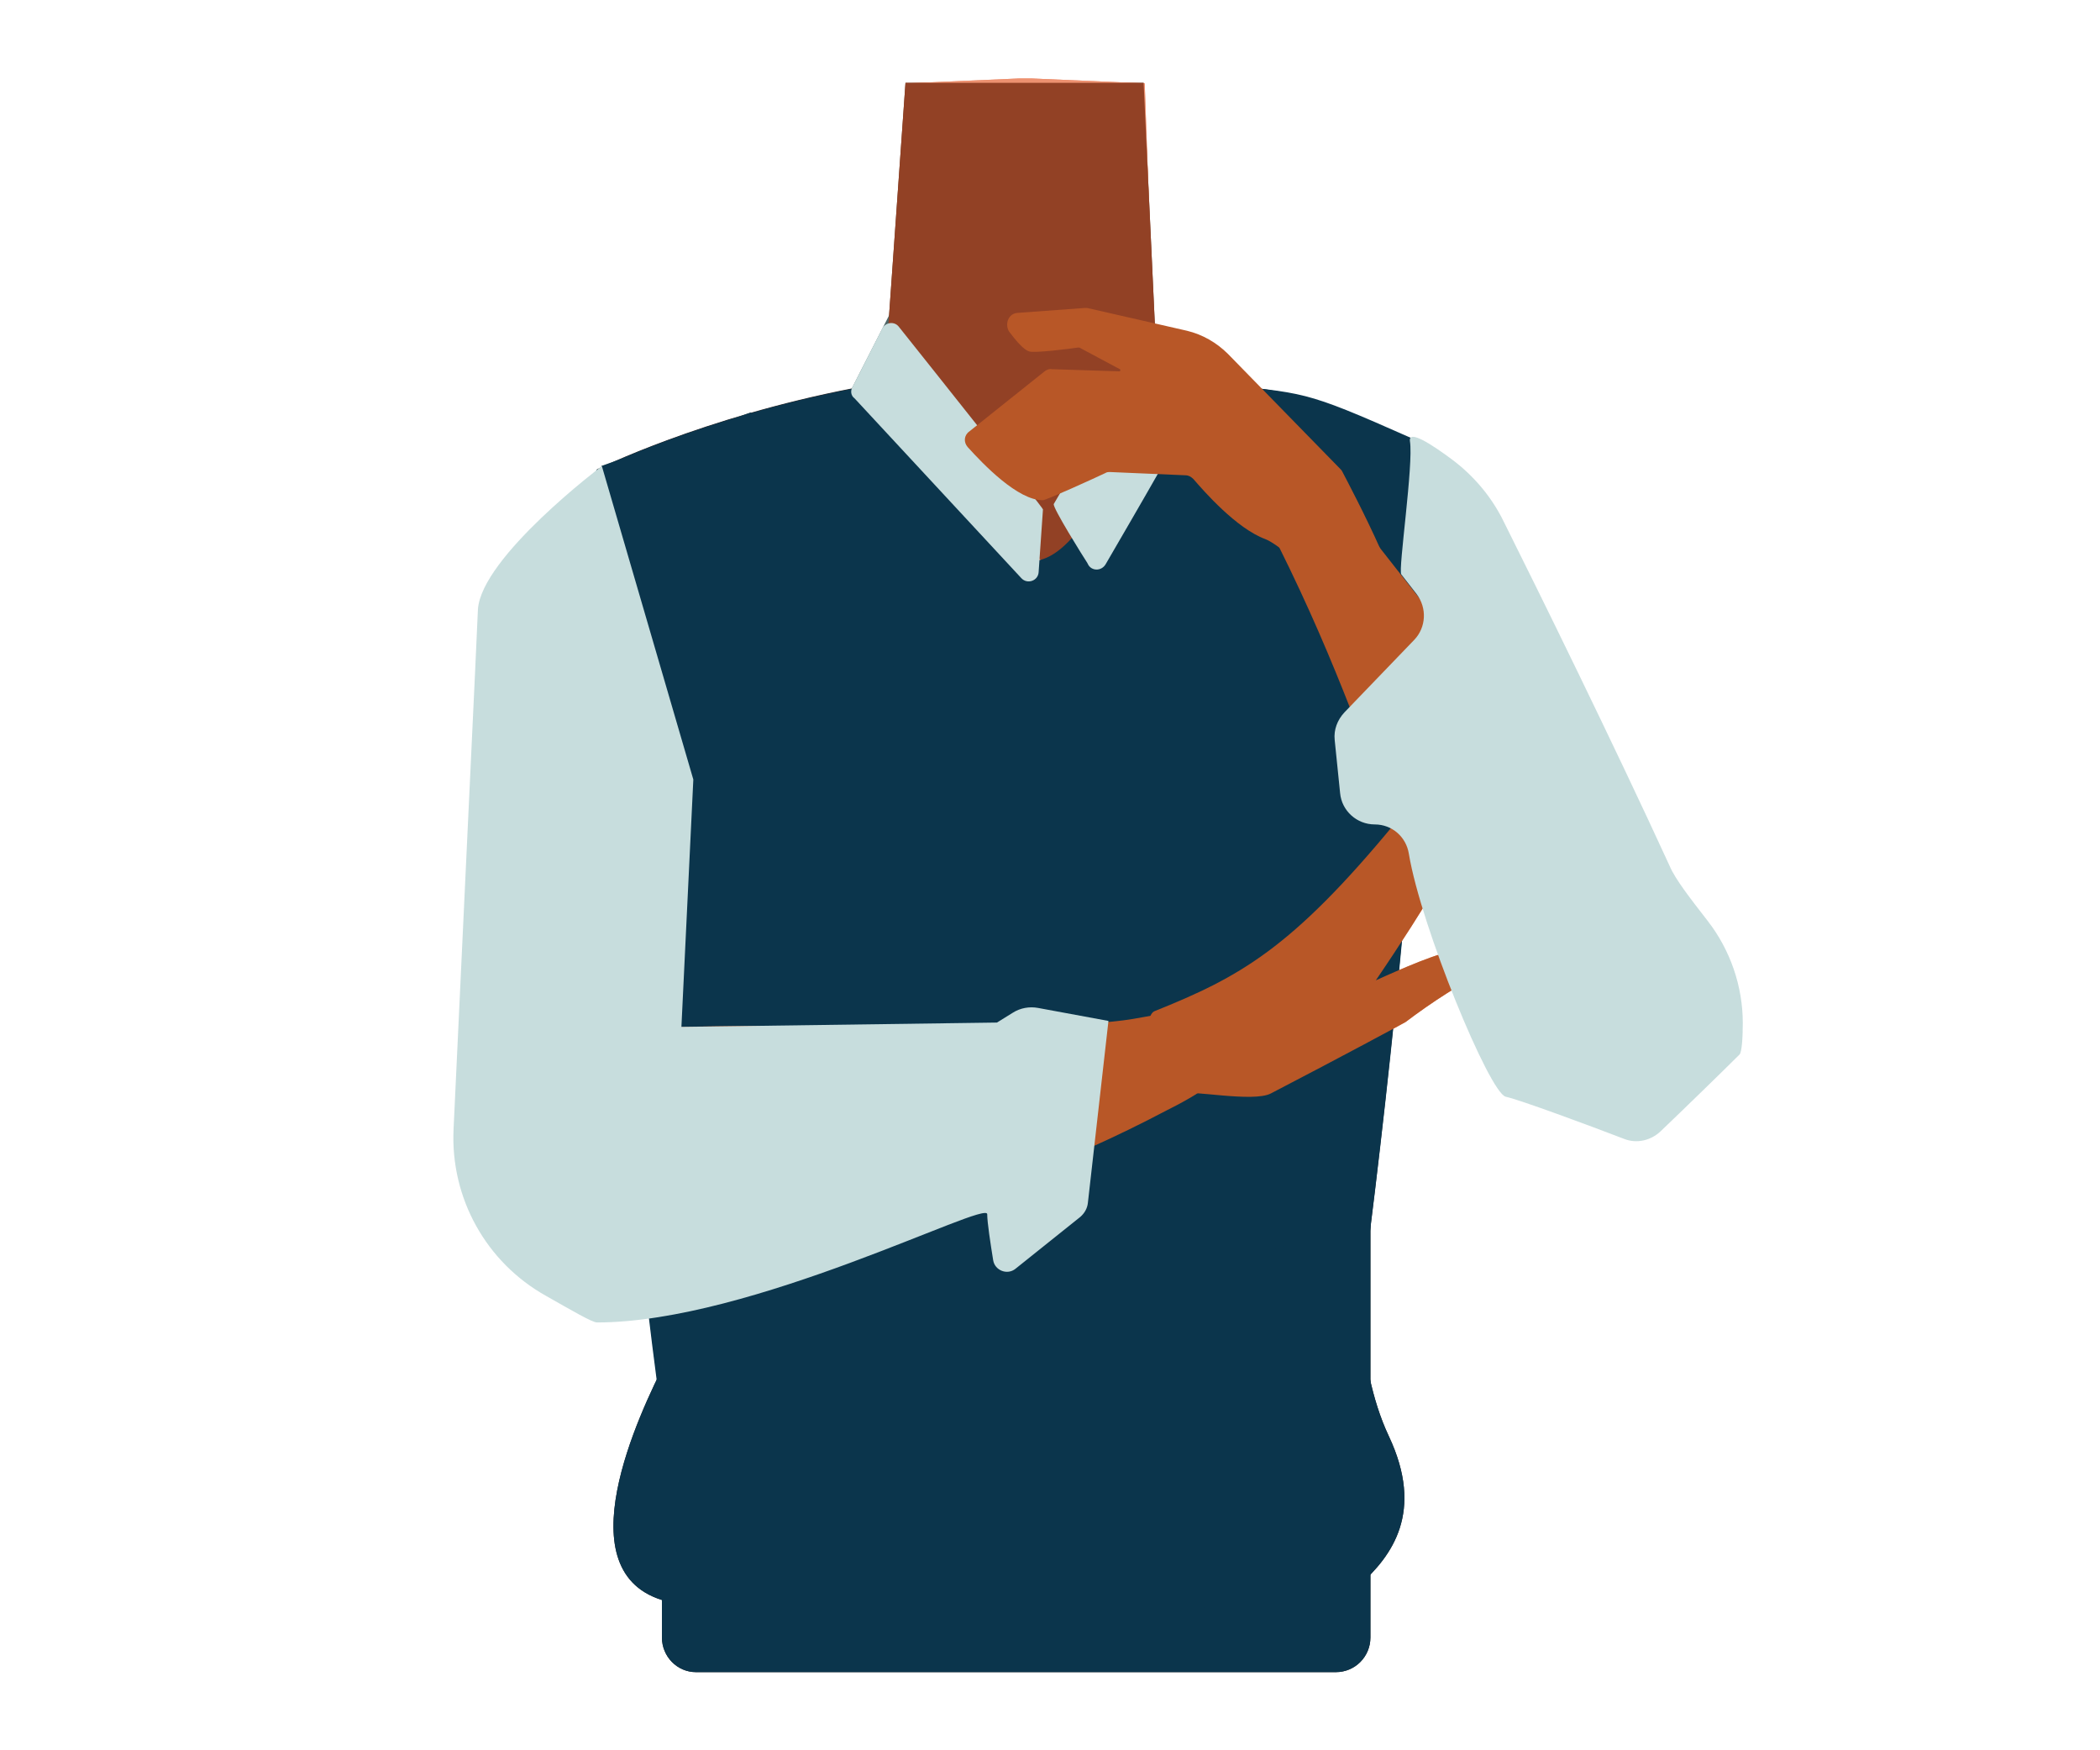 <?xml version="1.0" encoding="utf-8"?>
<!-- Generator: Adobe Illustrator 26.0.3, SVG Export Plug-In . SVG Version: 6.00 Build 0)  -->
<svg version="1.1" id="Calque_1" xmlns="http://www.w3.org/2000/svg" xmlns:xlink="http://www.w3.org/1999/xlink" x="0px" y="0px"
	 viewBox="0 0 388 323.3" style="enable-background:new 0 0 388 323.3;" xml:space="preserve">
<style type="text/css">
	.st0{fill:#ED9170;}
	.st1{fill:#6F412A;}
	.st2{fill:#4C2A33;}
	.st3{fill:#2D2321;}
	.st4{fill:#7C8E7B;}
	.st5{fill:#4E6566;}
	.st6{fill:#924125;}
	.st7{fill:#0B354C;}
	.st8{fill:#B85727;}
	.st9{fill:#C7DDDD;}
</style>
<path class="st0" d="M220,95.8c0,22.5,14.6,28.6,22.1,36.5c11.9,12.6,24.3,44.6,33.4,58.9c4.3,6.7,16.9,21,28.3,15.1l0,0
	c14.3-8.3,6.4-26.4,2.8-33.4c-6.9-14-30.2-74.6-45.5-87c0,0-14.9-13.5-28.7-8.7C223.5,80.4,220,86.5,220,95.8L220,95.8z"/>
<path class="st0" d="M189.3,185.8c-6.2-4.1-9.1-0.7-15.5,2.8c-11.1,6.1-17.9,26.9-30.3,29.7c-4.4,1-1.1-18.5-2.3-25.5
	c-1.7-10.6-10.4-29.8-22.8-40.4c-10.4-9-16-4.1-20.5-18.4c-7.9-25,6.9-43.8,18.2-48.2c17.3-6.7,42.1-5.8,49.4-16.1l1.1-31.4
	l0.8-22.9l20.8-0.9h2.5l20.8,0.9l0.8,22.9l1.1,31.4c7.3,10.3,40.9,4.2,54.8,16.3c3,2.6,17.9,19.7,49.4,103.4
	c5.2,14.1-46.5-46-57.1-37c-12.4,10.6-7.8,31.2-9.5,41.9c-1.1,7-11.2,25.2-15.5,24.2c-12.3-2.8-19.2-23.7-30.3-29.7
	C198.5,185.1,195.7,181.7,189.3,185.8"/>
<path class="st1" d="M163,76.2c0,0,41.7,50.4,52.3,25.2l-4-86.1h-44L163,76.2z"/>
<ellipse class="st2" cx="189.2" cy="28.7" rx="11.7" ry="1.8"/>
<path class="st3" d="M245.2,279c7.4-31.8,25.2-192.9,15.3-197.3c-20.5-9.1-19.1-9-36.5-11c-12.6-1.6-21.2,31.8-32.7,32.8
	c-7.2,0.7-27.2-33-33.6-31.8c-28,5.4-47.4,15-47.4,15c-4.2,21.8,8.2,164.3,15.7,195.9"/>
<path class="st0" d="M131.8,101.5c9.9,20.2-0.5,32-3.7,42.4c-5.1,16.5-2.2,50.6-3.9,67.4c-0.8,7.9-5.9,26.2-18.6,25.9l0,0
	c-16.3-1.2-17.3-21-17.1-28.7c0.1-15.5-0.9-83.6,7.3-101.5c0,0,2.5-15,16.9-16.7C121.9,89.1,127.8,93.2,131.8,101.5L131.8,101.5z"/>
<path class="st0" d="M88.9,225.8c-0.5-18.7,5.8-29.5,14.1-33.4c11.7-5.6,86.4-0.7,106.5-4.2c11.3-2,17.4-3.4,19.2,3.3
	c1.7,6-8.9,11.5-13.1,13.6c-38.7,20.4-68,23.5-100.8,24.9C93.4,230.7,89,230.2,88.9,225.8z"/>
<path class="st0" d="M259.7,188.8c4.9-3.7,10-7,15.5-9.8c0,0-4.8-3.1-7.7-3c-2.4,0.1-13.3,5.1-13.3,5.1l0,0
	c18.5-27.1,28.6-49.3,29.6-52.4c0.8-2.3-1.8-9.2-1.8-9.2s-18.5,25.6-24.2,32.5c-19.2,23.3-28.8,28.5-44.5,34.8
	c-2.7,1.1-1.2,17,4.7,15.2c2-0.7,13.5,1.7,16.8,0C247.9,195.2,259.4,189,259.7,188.8z"/>
<rect x="122.3" y="251.9" class="st3" width="123.9" height="26.6"/>
<path class="st0" d="M311.5,201.1c10.4-7.6,5.1-19.2-0.9-28.4c-4.3-6.6-52-66.6-64.7-83.1c-7.3-9.3-10.8-14.4-16.6-10.6
	c-5.2,3.5,4.9,17.6,6.9,21.8c22.4,44.9,22.8,70.7,46.6,94.2C298.5,210.5,307.8,203.8,311.5,201.1z"/>
<path class="st4" d="M118.4,152.5c0,0-3.4-26.6-7.3-66.4l27.6-9.9l31.2,55.5L118.4,152.5z"/>
<path class="st3" d="M122.3,302.5v-53.8l130.9-30.2v84c0,3.5-2.8,6.4-6.4,6.4H128.6C125.1,308.9,122.3,306,122.3,302.5z"/>
<path class="st5" d="M156.9,72.7l7.4-14.5c0,0,28.4,35.6,28.4,36c0,0.3-1.1,15.9-1.1,15.9L156.9,72.7z"/>
<path class="st5" d="M200.9,104.1c0,0-6.6-10.3-6.2-11c0.3-0.7,18.3-30.9,18.3-30.9s7.9,10.4,8.4,11.3c0.5,0.9-18.8,33.7-18.8,33.7
	L200.9,104.1z"/>
<path class="st3" d="M126.7,274.6c-3.6,4.3,16.6-17.1,15.1-17.5c-1.5-0.3-13.7-15.5-18.7-5.8c-5,9.8-19.2,39.5,0,44.5
	s122.1,2.5,128.1-3c6-5.4,12-13.5,5.4-27.5c-6.6-14-4.3-30.6-9.6-36.2C241.7,223.6,126.7,274.6,126.7,274.6z"/>
<path class="st0" d="M220,95.8c0,22.5,14.6,28.6,22.1,36.5c11.9,12.6,24.3,44.6,33.4,58.9c4.3,6.7,16.9,21,28.3,15.1l0,0
	c14.3-8.3,6.4-26.4,2.8-33.4c-6.9-14-30.2-74.6-45.5-87c0,0-14.9-13.5-28.7-8.7C223.5,80.4,220,86.5,220,95.8L220,95.8z"/>
<path class="st0" d="M189.3,185.8c-6.2-4.1-9.1-0.7-15.5,2.8c-11.1,6.1-17.9,26.9-30.3,29.7c-4.4,1-1.1-18.5-2.3-25.5
	c-1.7-10.6-10.4-29.8-22.8-40.4c-10.4-9-16-4.1-20.5-18.4c-7.9-25,6.9-43.8,18.2-48.2c17.3-6.7,42.1-5.8,49.4-16.1l1.1-31.4
	l0.8-22.9l20.8-0.9h2.5l20.8,0.9l0.8,22.9l1.1,31.4c7.3,10.3,40.9,4.2,54.8,16.3c3,2.6,17.9,19.7,49.4,103.4
	c5.2,14.1-46.5-46-57.1-37c-12.4,10.6-7.8,31.2-9.5,41.9c-1.1,7-11.2,25.2-15.5,24.2c-12.3-2.8-19.2-23.7-30.3-29.7
	C198.5,185.1,195.7,181.7,189.3,185.8"/>
<path class="st6" d="M163,76.2c0,0,41.7,50.4,52.3,25.2l-4-86.1h-44L163,76.2z"/>
<path class="st7" d="M245.2,279c7.4-31.8,25.4-193.8,15.5-198.1c-20.5-9.1-19.3-8.1-36.8-10.1c-12.6-1.6-21.2,31.8-32.7,32.8
	c-7.2,0.7-27.2-33-33.6-31.8c-28,5.4-47.4,15-47.4,15c-4.2,21.8,8.2,164.3,15.7,195.9"/>
<path class="st0" d="M131.8,101.5c9.9,20.2-0.5,32-3.7,42.4c-5.1,16.5-2.2,50.6-3.9,67.4c-0.8,7.9-5.9,26.2-18.6,25.9l0,0
	c-16.3-1.2-17.3-21-17.1-28.7c0.1-15.5-0.9-83.6,7.3-101.5c0,0,2.5-15,16.9-16.7C121.9,89.1,127.8,93.2,131.8,101.5L131.8,101.5z"/>
<path class="st8" d="M88.9,225.8c-0.5-18.7,5.8-29.5,14.1-33.4c11.7-5.6,86.4-0.7,106.5-4.2c11.3-2,17.4-3.4,19.2,3.3
	c1.7,6-8.9,11.5-13.1,13.6c-38.7,20.4-68,23.5-100.8,24.9C93.4,230.7,89,230.2,88.9,225.8z"/>
<path class="st8" d="M259.7,188.8c4.9-3.7,10-7,15.5-9.8c0,0-4.8-3.1-7.7-3c-2.4,0.1-13.3,5.1-13.3,5.1l0,0
	c18.5-27.1,28.6-49.3,29.6-52.4c0.8-2.3-1.8-9.2-1.8-9.2s-18.5,25.6-24.2,32.5c-19.2,23.3-28.8,28.5-44.5,34.8
	c-2.7,1.1-1.2,17,4.7,15.2c2-0.7,13.5,1.7,16.8,0C247.9,195.2,259.4,189,259.7,188.8z"/>
<rect x="122.3" y="251.9" class="st3" width="123.9" height="26.6"/>
<path class="st8" d="M311.5,201.1c10.4-7.6,5.1-19.2-0.9-28.4c-4.3-6.6-52-66.6-64.7-83.1c-7.3-9.3-10.8-14.4-16.6-10.6
	c-5.2,3.5,4.9,17.6,6.9,21.8c22.4,44.9,22.8,70.7,46.6,94.2C298.5,210.5,307.8,203.8,311.5,201.1z"/>
<path class="st7" d="M118.4,152.5c0,0-3.4-26.6-7.3-66.4l27.6-9.9l31.2,55.5L118.4,152.5z"/>
<path class="st9" d="M261.3,118.2l-12.9,13.4c-1.3,1.4-2,3.2-1.8,5.1l1,9.8c0.3,3.3,3.1,5.8,6.4,5.8h0c3.2,0,5.8,2.3,6.3,5.4
	c2.2,13.4,14.9,44.2,17.9,44.9c2.7,0.6,15.4,5.3,21.9,7.8c2.3,0.9,4.9,0.3,6.7-1.4c4.2-4,11.7-11.3,14.6-14.2
	c0.4-0.4,0.6-2.9,0.6-5.8c0-6.8-2.3-13.5-6.5-18.9c-3.1-4-6-7.7-7-10.1c-10.6-23.1-24.5-51.3-30.7-63.7c-2.2-4.5-5.5-8.4-9.5-11.4
	c-3.9-2.9-8.1-5.6-7.8-3.4c0.7,4.2-2.2,23.8-1.6,24.6l2.8,3.6C263.7,112.3,263.5,115.9,261.3,118.2z"/>
<path class="st7" d="M122.3,302.5v-53.8l130.9-30.2v84c0,3.5-2.8,6.4-6.4,6.4H128.6C125.1,308.9,122.3,306,122.3,302.5z"/>
<path class="st9" d="M157.5,71.5l5.5-10.8c0.6-1.2,2.3-1.4,3.1-0.3c6.3,7.9,26.6,33.4,26.6,33.7c0,0.2-0.5,7-0.8,11.6
	c-0.1,1.6-2.1,2.3-3.2,1.1l-30.8-33.2C157.2,73.1,157.1,72.2,157.5,71.5z"/>
<path class="st9" d="M201,104.2c0-0.1-0.1-0.1-0.1-0.2c-0.6-0.9-6.5-10.3-6.2-10.9c0.3-0.6,12.6-21.3,16.9-28.5
	c0.7-1.1,2.3-1.2,3.1-0.2c2.4,3.1,6.4,8.5,6.7,9.1c0.4,0.7-12.4,22.6-17.1,30.7C203.5,105.6,201.6,105.5,201,104.2L201,104.2z"/>
<path class="st9" d="M111.2,86.1l16.9,57.9l-2.2,45.7l58.3-0.8l2.9-1.8c1.4-0.9,3.1-1.2,4.7-0.9l13,2.4l-3.8,33.6
	c-0.1,1-0.6,1.9-1.4,2.6l-12,9.6c-1.5,1.2-3.8,0.3-4.1-1.6c-0.5-3.1-1.1-7-1.1-8.5c0-2.7-43.5,20-72.1,20c-0.9,0-4.8-2.3-9.4-4.9
	c-11.1-6.2-17.7-18.1-17.1-30.8c1.5-32.5,4.4-92.8,4.5-96C88.9,102.9,111.2,86.1,111.2,86.1z"/>
<path class="st7" d="M126.7,274.6c-3.6,4.3,16.6-17.1,15.1-17.5c-1.5-0.3-13.7-15.5-18.7-5.8c-5,9.8-19.2,39.5,0,44.5
	s122.1,2.5,128.1-3c6-5.4,12-13.5,5.4-27.5c-6.6-14-4.3-30.6-9.6-36.2C241.7,223.6,126.7,274.6,126.7,274.6z"/>
<path class="st8" d="M188,57.8l12.3-0.9c0.2,0,0.4,0,0.6,0l18.4,4.2c2.9,0.7,5.5,2.2,7.6,4.3l20.9,21.4c0.1,0.1,0.2,0.3,0.3,0.5
	c1.4,2.7,13.5,25.5,10,26.6c-5.7,1.9-20.3-12.8-24.3-14.3c-5.4-2-11.4-8.9-13.3-11.1c-0.4-0.4-0.9-0.7-1.5-0.7l-13.9-0.6
	c-0.3,0-0.6,0-0.9,0.2c-2.1,1-10.9,5-11.5,5c-4.6,0.1-11.1-6.7-13.9-9.8c-0.8-0.9-0.7-2.2,0.3-2.9l13.9-11.1
	c0.4-0.3,0.9-0.5,1.3-0.4l12.5,0.4c0.2,0,0.3-0.3,0.1-0.4l-7.3-3.9c-0.1-0.1-0.3-0.1-0.4-0.1c-1.3,0.2-8.3,1.1-9.1,0.7
	c-1-0.3-2.5-2.1-3.7-3.7C185.6,59.7,186.4,57.9,188,57.8z"/>
</svg>
